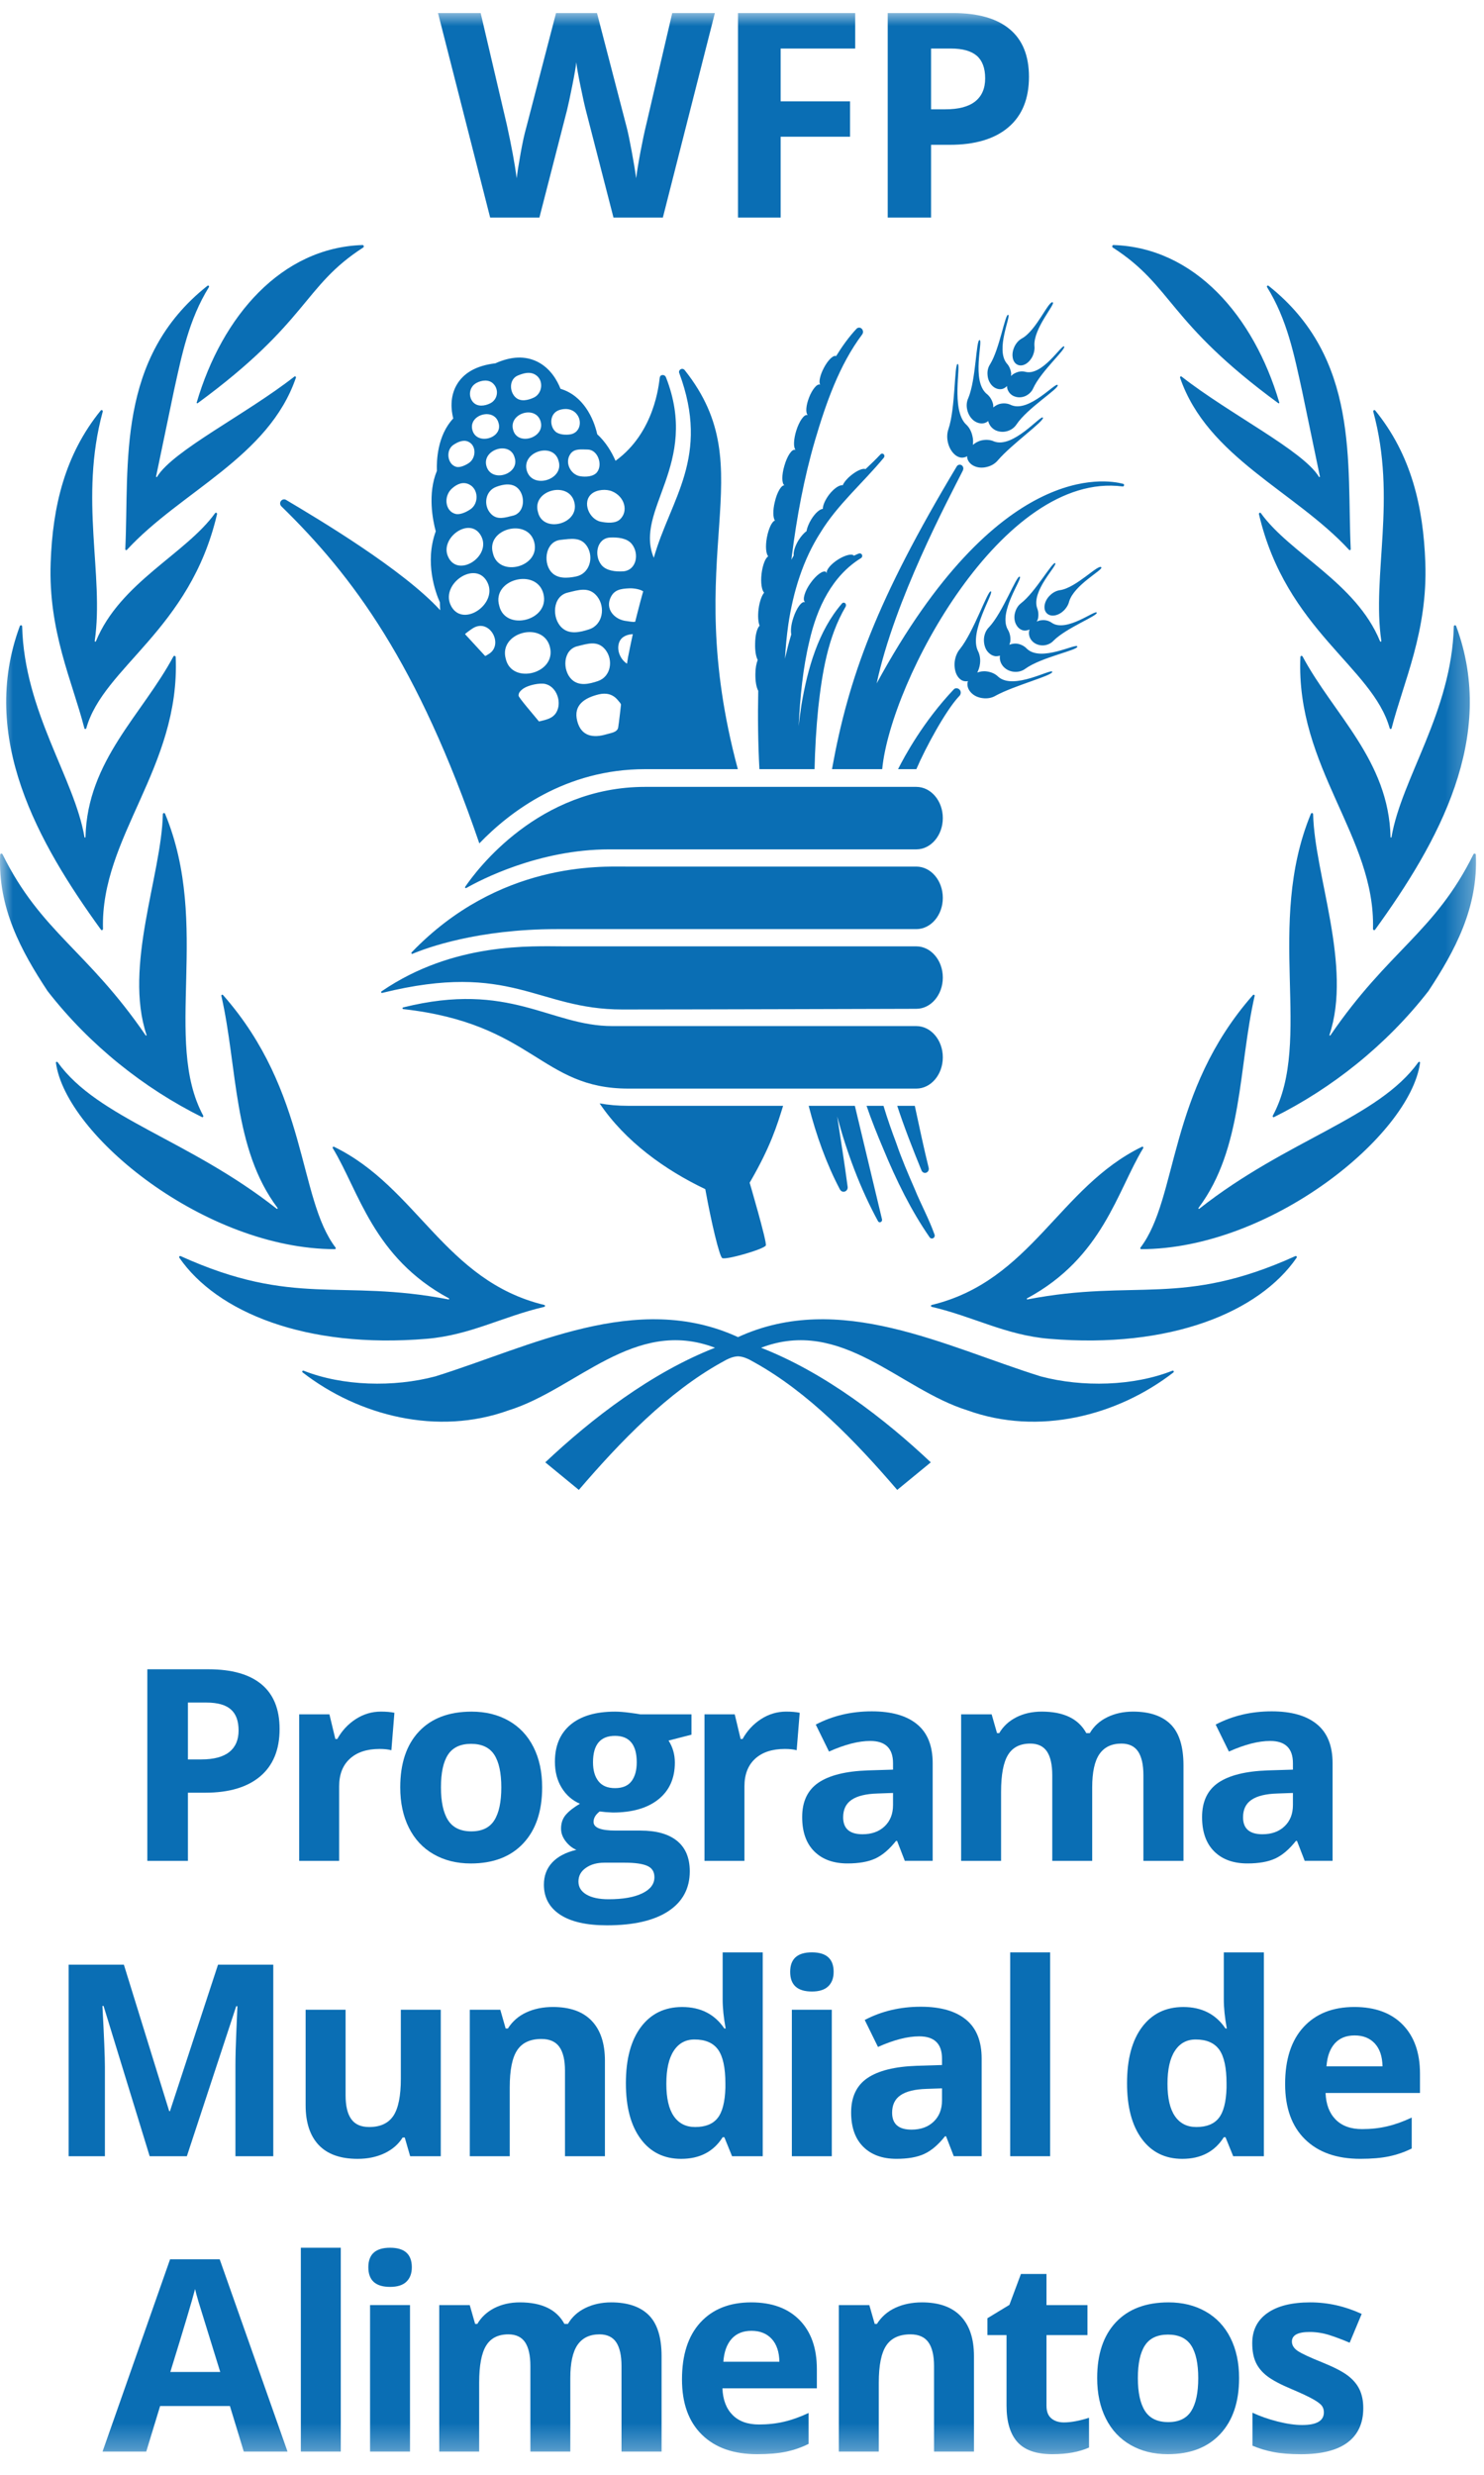 <?xml version="1.0" encoding="UTF-8"?>
<svg width="57px" height="95px" viewBox="0 0 57 95" version="1.1" xmlns="http://www.w3.org/2000/svg" xmlns:xlink="http://www.w3.org/1999/xlink">
    <!-- Generator: Sketch 48.2 (47327) - http://www.bohemiancoding.com/sketch -->
    <title>vertical/es/wfp-logo-vertical-blue-es</title>
    <desc>Created with Sketch.</desc>
    <defs>
        <polygon id="path-1" points="0 93.71 56.693 93.71 56.693 0 0 0"></polygon>
    </defs>
    <g id="Blue" stroke="none" stroke-width="1" fill="none" fill-rule="evenodd" transform="translate(-348, -218)">
        <g id="vertical/es/wfp-logo-vertical-blue-es" transform="translate(348, 218.5)">
            <path d="M7.218,67.039 L7.731,67.039 C8.211,67.039 8.569,66.944 8.807,66.755 C9.045,66.565 9.164,66.29 9.164,65.928 C9.164,65.562 9.065,65.292 8.865,65.118 C8.666,64.943 8.353,64.856 7.927,64.856 L7.218,64.856 L7.218,67.039 Z M10.739,65.872 C10.739,66.663 10.491,67.268 9.997,67.687 C9.502,68.106 8.799,68.316 7.887,68.316 L7.218,68.316 L7.218,70.932 L5.659,70.932 L5.659,63.579 L8.008,63.579 C8.9,63.579 9.578,63.77 10.042,64.154 C10.507,64.539 10.739,65.111 10.739,65.872 Z" id="Fill-1" fill="#0A6EB4"></path>
            <path d="M14.63,65.203 C14.838,65.203 15.011,65.219 15.149,65.248 L15.033,66.686 C14.909,66.653 14.758,66.637 14.581,66.637 C14.091,66.637 13.71,66.763 13.437,67.014 C13.162,67.266 13.027,67.617 13.027,68.07 L13.027,70.932 L11.492,70.932 L11.492,65.308 L12.653,65.308 L12.88,66.254 L12.956,66.254 C13.13,65.939 13.366,65.685 13.662,65.492 C13.96,65.3 14.281,65.203 14.63,65.203" id="Fill-3" fill="#0A6EB4"></path>
            <path d="M16.937,68.111 C16.937,68.668 17.028,69.089 17.211,69.374 C17.394,69.658 17.691,69.8 18.104,69.8 C18.513,69.8 18.807,69.659 18.986,69.376 C19.166,69.092 19.255,68.671 19.255,68.111 C19.255,67.554 19.165,67.137 18.984,66.858 C18.803,66.581 18.506,66.441 18.094,66.441 C17.685,66.441 17.39,66.58 17.208,66.856 C17.027,67.132 16.937,67.551 16.937,68.111 M20.824,68.111 C20.824,69.026 20.583,69.742 20.101,70.258 C19.618,70.775 18.945,71.033 18.083,71.033 C17.544,71.033 17.068,70.915 16.655,70.678 C16.243,70.442 15.926,70.102 15.705,69.66 C15.483,69.217 15.373,68.701 15.373,68.111 C15.373,67.192 15.612,66.478 16.092,65.968 C16.571,65.459 17.246,65.204 18.114,65.204 C18.654,65.204 19.13,65.321 19.542,65.556 C19.955,65.791 20.271,66.128 20.492,66.567 C20.714,67.007 20.824,67.521 20.824,68.111" id="Fill-5" fill="#0A6EB4"></path>
            <path d="M22.777,67.15 C22.777,67.456 22.846,67.697 22.986,67.875 C23.125,68.052 23.337,68.141 23.622,68.141 C23.911,68.141 24.122,68.052 24.256,67.875 C24.39,67.697 24.457,67.456 24.457,67.15 C24.457,66.473 24.178,66.134 23.622,66.134 C23.059,66.134 22.777,66.473 22.777,67.15 Z M22.218,71.727 C22.218,71.938 22.32,72.104 22.523,72.225 C22.726,72.345 23.01,72.406 23.376,72.406 C23.925,72.406 24.356,72.331 24.669,72.179 C24.98,72.029 25.136,71.823 25.136,71.561 C25.136,71.349 25.044,71.204 24.859,71.124 C24.674,71.043 24.39,71.003 24.005,71.003 L23.21,71.003 C22.928,71.003 22.692,71.069 22.503,71.202 C22.313,71.334 22.218,71.508 22.218,71.727 Z M26.559,65.309 L26.559,66.089 L25.679,66.315 C25.84,66.567 25.921,66.848 25.921,67.161 C25.921,67.764 25.71,68.234 25.29,68.571 C24.869,68.908 24.284,69.077 23.537,69.077 L23.26,69.061 L23.034,69.036 C22.876,69.157 22.798,69.291 22.798,69.438 C22.798,69.66 23.079,69.77 23.642,69.77 L24.597,69.77 C25.215,69.77 25.685,69.903 26.008,70.168 C26.332,70.432 26.494,70.822 26.494,71.335 C26.494,71.992 26.219,72.502 25.672,72.864 C25.124,73.225 24.337,73.407 23.31,73.407 C22.526,73.407 21.926,73.27 21.512,72.997 C21.098,72.723 20.891,72.34 20.891,71.847 C20.891,71.508 20.997,71.225 21.208,70.998 C21.42,70.77 21.729,70.607 22.138,70.509 C21.981,70.443 21.843,70.333 21.726,70.18 C21.609,70.028 21.55,69.866 21.55,69.695 C21.55,69.48 21.612,69.302 21.736,69.16 C21.86,69.017 22.04,68.877 22.274,68.74 C21.979,68.612 21.746,68.408 21.573,68.126 C21.4,67.844 21.314,67.512 21.314,67.13 C21.314,66.516 21.513,66.043 21.912,65.707 C22.311,65.372 22.881,65.204 23.622,65.204 C23.78,65.204 23.966,65.218 24.183,65.247 C24.399,65.275 24.538,65.296 24.597,65.309 L26.559,65.309 Z" id="Fill-7" fill="#0A6EB4"></path>
            <path d="M30.198,65.203 C30.405,65.203 30.578,65.219 30.716,65.248 L30.6,66.686 C30.476,66.653 30.325,66.637 30.147,66.637 C29.658,66.637 29.276,66.763 29.003,67.014 C28.73,67.266 28.594,67.617 28.594,68.07 L28.594,70.932 L27.059,70.932 L27.059,65.308 L28.221,65.308 L28.447,66.254 L28.523,66.254 C28.697,65.939 28.932,65.685 29.229,65.492 C29.526,65.3 29.848,65.203 30.198,65.203" id="Fill-9" fill="#0A6EB4"></path>
            <path d="M34.301,68.326 L33.707,68.347 C33.262,68.36 32.93,68.44 32.712,68.588 C32.493,68.735 32.385,68.96 32.385,69.262 C32.385,69.694 32.633,69.911 33.129,69.911 C33.485,69.911 33.769,69.808 33.982,69.603 C34.195,69.399 34.301,69.128 34.301,68.789 L34.301,68.326 Z M34.753,70.931 L34.457,70.167 L34.416,70.167 C34.158,70.492 33.893,70.718 33.619,70.844 C33.346,70.97 32.99,71.032 32.551,71.032 C32.011,71.032 31.586,70.878 31.276,70.569 C30.966,70.261 30.811,69.822 30.811,69.252 C30.811,68.655 31.02,68.215 31.437,67.931 C31.855,67.648 32.484,67.491 33.325,67.461 L34.301,67.431 L34.301,67.184 C34.301,66.615 34.009,66.33 33.426,66.33 C32.977,66.33 32.448,66.466 31.842,66.737 L31.333,65.701 C31.981,65.362 32.698,65.193 33.487,65.193 C34.24,65.193 34.819,65.357 35.221,65.686 C35.623,66.014 35.824,66.514 35.824,67.184 L35.824,70.931 L34.753,70.931 Z" id="Fill-11" fill="#0A6EB4"></path>
            <path d="M41.951,70.932 L40.417,70.932 L40.417,67.648 C40.417,67.243 40.349,66.938 40.214,66.735 C40.078,66.533 39.864,66.431 39.572,66.431 C39.18,66.431 38.895,66.575 38.718,66.864 C38.54,67.152 38.451,67.626 38.451,68.286 L38.451,70.932 L36.917,70.932 L36.917,65.309 L38.089,65.309 L38.295,66.029 L38.381,66.029 C38.531,65.77 38.749,65.569 39.034,65.422 C39.319,65.277 39.646,65.203 40.014,65.203 C40.856,65.203 41.427,65.479 41.724,66.029 L41.86,66.029 C42.012,65.767 42.233,65.564 42.527,65.42 C42.82,65.276 43.151,65.203 43.52,65.203 C44.157,65.203 44.639,65.368 44.967,65.694 C45.293,66.021 45.457,66.545 45.457,67.266 L45.457,70.932 L43.918,70.932 L43.918,67.648 C43.918,67.243 43.849,66.938 43.714,66.735 C43.578,66.533 43.364,66.431 43.073,66.431 C42.697,66.431 42.417,66.565 42.23,66.833 C42.044,67.101 41.951,67.527 41.951,68.111 L41.951,70.932 Z" id="Fill-13" fill="#0A6EB4"></path>
            <path d="M49.661,68.326 L49.067,68.347 C48.622,68.36 48.29,68.44 48.072,68.588 C47.853,68.735 47.745,68.96 47.745,69.262 C47.745,69.694 47.993,69.911 48.489,69.911 C48.845,69.911 49.129,69.808 49.342,69.603 C49.555,69.399 49.661,69.128 49.661,68.789 L49.661,68.326 Z M50.113,70.931 L49.817,70.167 L49.776,70.167 C49.518,70.492 49.253,70.718 48.979,70.844 C48.706,70.97 48.35,71.032 47.911,71.032 C47.371,71.032 46.946,70.878 46.636,70.569 C46.326,70.261 46.171,69.822 46.171,69.252 C46.171,68.655 46.38,68.215 46.797,67.931 C47.215,67.648 47.844,67.491 48.685,67.461 L49.661,67.431 L49.661,67.184 C49.661,66.615 49.369,66.33 48.786,66.33 C48.337,66.33 47.808,66.466 47.202,66.737 L46.693,65.701 C47.341,65.362 48.058,65.193 48.847,65.193 C49.6,65.193 50.179,65.357 50.581,65.686 C50.983,66.014 51.184,66.514 51.184,67.184 L51.184,70.931 L50.113,70.931 Z" id="Fill-15" fill="#0A6EB4"></path>
            <path d="M5.749,82.271 L3.978,76.502 L3.934,76.502 C3.997,77.676 4.029,78.458 4.029,78.851 L4.029,82.271 L2.636,82.271 L2.636,74.918 L4.758,74.918 L6.499,80.541 L6.528,80.541 L8.374,74.918 L10.497,74.918 L10.497,82.271 L9.043,82.271 L9.043,78.791 C9.043,78.626 9.046,78.437 9.051,78.222 C9.056,78.008 9.079,77.438 9.119,76.512 L9.073,76.512 L7.177,82.271 L5.749,82.271 Z" id="Fill-17" fill="#0A6EB4"></path>
            <path d="M15.754,82.271 L15.546,81.552 L15.466,81.552 C15.303,81.813 15.069,82.015 14.768,82.158 C14.466,82.3 14.123,82.372 13.736,82.372 C13.075,82.372 12.579,82.195 12.242,81.841 C11.908,81.487 11.739,80.978 11.739,80.315 L11.739,76.648 L13.274,76.648 L13.274,79.932 C13.274,80.338 13.345,80.642 13.491,80.845 C13.634,81.048 13.864,81.15 14.18,81.15 C14.608,81.15 14.918,81.006 15.11,80.719 C15.3,80.433 15.396,79.958 15.396,79.293 L15.396,76.648 L16.93,76.648 L16.93,82.271 L15.754,82.271 Z" id="Fill-19" fill="#0A6EB4"></path>
            <path d="M23.235,82.271 L21.701,82.271 L21.701,78.987 C21.701,78.582 21.629,78.277 21.485,78.074 C21.34,77.872 21.111,77.77 20.796,77.77 C20.367,77.77 20.056,77.914 19.866,78.2 C19.674,78.487 19.579,78.961 19.579,79.625 L19.579,82.271 L18.045,82.271 L18.045,76.648 L19.216,76.648 L19.422,77.368 L19.508,77.368 C19.679,77.096 19.915,76.89 20.214,76.751 C20.514,76.612 20.856,76.542 21.238,76.542 C21.892,76.542 22.388,76.719 22.727,77.073 C23.065,77.427 23.235,77.937 23.235,78.605 L23.235,82.271 Z" id="Fill-21" fill="#0A6EB4"></path>
            <path d="M26.7,81.15 C27.093,81.15 27.38,81.036 27.562,80.807 C27.745,80.58 27.846,80.192 27.862,79.646 L27.862,79.48 C27.862,78.877 27.769,78.444 27.583,78.182 C27.396,77.921 27.095,77.79 26.675,77.79 C26.333,77.79 26.067,77.935 25.878,78.225 C25.688,78.515 25.594,78.937 25.594,79.49 C25.594,80.044 25.689,80.458 25.881,80.735 C26.071,81.011 26.345,81.15 26.7,81.15 M26.162,82.372 C25.502,82.372 24.982,82.115 24.605,81.602 C24.228,81.089 24.04,80.379 24.04,79.469 C24.04,78.547 24.231,77.83 24.615,77.315 C25,76.8 25.528,76.543 26.202,76.543 C26.91,76.543 27.45,76.818 27.822,77.368 L27.872,77.368 C27.795,76.949 27.757,76.575 27.757,76.246 L27.757,74.446 L29.296,74.446 L29.296,82.271 L28.118,82.271 L27.822,81.542 L27.757,81.542 C27.408,82.095 26.876,82.372 26.162,82.372" id="Fill-23" fill="#0A6EB4"></path>
            <mask id="mask-2" fill="white">
                <use xlink:href="#path-1"></use>
            </mask>
            <g id="Clip-26"></g>
            <path d="M30.415,82.271 L31.949,82.271 L31.949,76.648 L30.415,76.648 L30.415,82.271 Z M30.35,75.194 C30.35,74.694 30.628,74.445 31.185,74.445 C31.741,74.445 32.02,74.694 32.02,75.194 C32.02,75.433 31.95,75.617 31.811,75.75 C31.672,75.883 31.463,75.948 31.185,75.948 C30.628,75.948 30.35,75.697 30.35,75.194 Z" id="Fill-25" fill="#0A6EB4" mask="url(#mask-2)"></path>
            <path d="M36.182,79.665 L35.588,79.686 C35.143,79.699 34.811,79.779 34.593,79.927 C34.374,80.074 34.266,80.299 34.266,80.601 C34.266,81.033 34.514,81.25 35.01,81.25 C35.366,81.25 35.65,81.147 35.863,80.942 C36.076,80.738 36.182,80.467 36.182,80.128 L36.182,79.665 Z M36.634,82.27 L36.338,81.506 L36.297,81.506 C36.039,81.831 35.774,82.057 35.5,82.183 C35.227,82.309 34.871,82.371 34.432,82.371 C33.892,82.371 33.467,82.217 33.157,81.908 C32.847,81.6 32.692,81.161 32.692,80.591 C32.692,79.994 32.901,79.554 33.318,79.27 C33.736,78.987 34.365,78.83 35.206,78.8 L36.182,78.77 L36.182,78.523 C36.182,77.954 35.89,77.669 35.307,77.669 C34.858,77.669 34.329,77.805 33.723,78.076 L33.214,77.04 C33.862,76.701 34.579,76.532 35.368,76.532 C36.121,76.532 36.7,76.696 37.102,77.025 C37.504,77.353 37.705,77.853 37.705,78.523 L37.705,82.27 L36.634,82.27 Z" id="Fill-27" fill="#0A6EB4" mask="url(#mask-2)"></path>
            <polygon id="Fill-28" fill="#0A6EB4" mask="url(#mask-2)" points="38.801 82.271 40.335 82.271 40.335 74.446 38.801 74.446"></polygon>
            <path d="M45.949,81.15 C46.342,81.15 46.629,81.036 46.811,80.807 C46.994,80.58 47.095,80.192 47.111,79.646 L47.111,79.48 C47.111,78.877 47.018,78.444 46.832,78.182 C46.645,77.921 46.344,77.79 45.924,77.79 C45.582,77.79 45.316,77.935 45.127,78.225 C44.937,78.515 44.843,78.937 44.843,79.49 C44.843,80.044 44.938,80.458 45.13,80.735 C45.32,81.011 45.594,81.15 45.949,81.15 M45.411,82.372 C44.751,82.372 44.231,82.115 43.854,81.602 C43.477,81.089 43.289,80.379 43.289,79.469 C43.289,78.547 43.48,77.83 43.864,77.315 C44.249,76.8 44.777,76.543 45.451,76.543 C46.159,76.543 46.699,76.818 47.071,77.368 L47.121,77.368 C47.044,76.949 47.006,76.575 47.006,76.246 L47.006,74.446 L48.545,74.446 L48.545,82.271 L47.367,82.271 L47.071,81.542 L47.006,81.542 C46.657,82.095 46.125,82.372 45.411,82.372" id="Fill-29" fill="#0A6EB4" mask="url(#mask-2)"></path>
            <path d="M52.031,77.634 C51.706,77.634 51.451,77.737 51.267,77.943 C51.083,78.15 50.977,78.442 50.95,78.821 L53.102,78.821 C53.095,78.442 52.997,78.15 52.806,77.943 C52.615,77.737 52.356,77.634 52.031,77.634 M52.248,82.371 C51.343,82.371 50.635,82.121 50.126,81.622 C49.616,81.122 49.361,80.415 49.361,79.499 C49.361,78.558 49.596,77.829 50.067,77.315 C50.539,76.8 51.19,76.542 52.021,76.542 C52.816,76.542 53.434,76.769 53.877,77.221 C54.32,77.674 54.541,78.299 54.541,79.097 L54.541,79.842 L50.915,79.842 C50.931,80.278 51.06,80.617 51.302,80.863 C51.544,81.108 51.883,81.23 52.318,81.23 C52.657,81.23 52.977,81.195 53.279,81.124 C53.581,81.054 53.895,80.942 54.224,80.787 L54.224,81.974 C53.956,82.109 53.67,82.208 53.364,82.274 C53.059,82.339 52.687,82.371 52.248,82.371" id="Fill-30" fill="#0A6EB4" mask="url(#mask-2)"></path>
            <path d="M8.459,90.552 C7.966,88.966 7.688,88.069 7.626,87.862 C7.564,87.654 7.52,87.489 7.493,87.368 C7.383,87.797 7.066,88.859 6.542,90.552 L8.459,90.552 Z M9.364,93.61 L8.831,91.86 L6.15,91.86 L5.617,93.61 L3.938,93.61 L6.533,86.227 L8.438,86.227 L11.044,93.61 L9.364,93.61 Z" id="Fill-31" fill="#0A6EB4" mask="url(#mask-2)"></path>
            <polygon id="Fill-32" fill="#0A6EB4" mask="url(#mask-2)" points="11.555 93.609 13.089 93.609 13.089 85.784 11.555 85.784"></polygon>
            <path d="M14.214,93.609 L15.748,93.609 L15.748,87.986 L14.214,87.986 L14.214,93.609 Z M14.148,86.533 C14.148,86.033 14.426,85.784 14.983,85.784 C15.54,85.784 15.818,86.033 15.818,86.533 C15.818,86.771 15.748,86.956 15.609,87.089 C15.47,87.222 15.261,87.287 14.983,87.287 C14.426,87.287 14.148,87.036 14.148,86.533 Z" id="Fill-33" fill="#0A6EB4" mask="url(#mask-2)"></path>
            <path d="M21.905,93.61 L20.372,93.61 L20.372,90.326 C20.372,89.921 20.303,89.616 20.169,89.413 C20.032,89.211 19.819,89.109 19.526,89.109 C19.134,89.109 18.849,89.253 18.672,89.542 C18.494,89.83 18.405,90.304 18.405,90.964 L18.405,93.61 L16.871,93.61 L16.871,87.987 L18.043,87.987 L18.249,88.707 L18.335,88.707 C18.486,88.448 18.704,88.247 18.988,88.1 C19.274,87.955 19.6,87.881 19.969,87.881 C20.811,87.881 21.382,88.157 21.678,88.707 L21.815,88.707 C21.966,88.445 22.188,88.242 22.481,88.098 C22.774,87.954 23.106,87.881 23.475,87.881 C24.112,87.881 24.594,88.046 24.921,88.372 C25.247,88.699 25.411,89.223 25.411,89.944 L25.411,93.61 L23.872,93.61 L23.872,90.326 C23.872,89.921 23.803,89.616 23.669,89.413 C23.532,89.211 23.319,89.109 23.028,89.109 C22.651,89.109 22.372,89.243 22.184,89.511 C21.999,89.779 21.905,90.205 21.905,90.789 L21.905,93.61 Z" id="Fill-34" fill="#0A6EB4" mask="url(#mask-2)"></path>
            <path d="M28.865,88.973 C28.54,88.973 28.285,89.076 28.101,89.282 C27.917,89.489 27.811,89.781 27.784,90.16 L29.936,90.16 C29.929,89.781 29.831,89.489 29.64,89.282 C29.449,89.076 29.19,88.973 28.865,88.973 M29.082,93.71 C28.177,93.71 27.469,93.46 26.96,92.961 C26.45,92.461 26.195,91.754 26.195,90.838 C26.195,89.897 26.43,89.168 26.901,88.654 C27.373,88.139 28.024,87.881 28.855,87.881 C29.65,87.881 30.268,88.108 30.711,88.56 C31.154,89.013 31.375,89.638 31.375,90.436 L31.375,91.181 L27.749,91.181 C27.765,91.617 27.894,91.956 28.136,92.202 C28.378,92.447 28.717,92.569 29.152,92.569 C29.491,92.569 29.811,92.534 30.113,92.463 C30.415,92.393 30.729,92.281 31.058,92.126 L31.058,93.313 C30.79,93.448 30.504,93.547 30.198,93.613 C29.893,93.678 29.521,93.71 29.082,93.71" id="Fill-35" fill="#0A6EB4" mask="url(#mask-2)"></path>
            <path d="M37.41,93.61 L35.876,93.61 L35.876,90.326 C35.876,89.921 35.804,89.616 35.66,89.413 C35.515,89.211 35.286,89.109 34.971,89.109 C34.542,89.109 34.231,89.253 34.04,89.539 C33.849,89.826 33.754,90.3 33.754,90.964 L33.754,93.61 L32.22,93.61 L32.22,87.987 L33.391,87.987 L33.597,88.707 L33.683,88.707 C33.854,88.435 34.09,88.229 34.389,88.09 C34.689,87.951 35.031,87.881 35.413,87.881 C36.067,87.881 36.563,88.058 36.902,88.412 C37.24,88.766 37.41,89.276 37.41,89.944 L37.41,93.61 Z" id="Fill-36" fill="#0A6EB4" mask="url(#mask-2)"></path>
            <path d="M40.864,92.489 C41.132,92.489 41.454,92.43 41.829,92.311 L41.829,93.454 C41.447,93.624 40.977,93.71 40.421,93.71 C39.807,93.71 39.361,93.555 39.081,93.246 C38.801,92.934 38.661,92.469 38.661,91.85 L38.661,89.138 L37.926,89.138 L37.926,88.49 L38.771,87.977 L39.214,86.79 L40.195,86.79 L40.195,87.987 L41.769,87.987 L41.769,89.138 L40.195,89.138 L40.195,91.85 C40.195,92.067 40.256,92.228 40.379,92.332 C40.501,92.436 40.663,92.489 40.864,92.489" id="Fill-37" fill="#0A6EB4" mask="url(#mask-2)"></path>
            <path d="M43.705,90.788 C43.705,91.345 43.797,91.766 43.979,92.051 C44.162,92.335 44.46,92.477 44.872,92.477 C45.281,92.477 45.575,92.336 45.755,92.053 C45.934,91.769 46.024,91.348 46.024,90.788 C46.024,90.231 45.934,89.814 45.753,89.535 C45.571,89.258 45.274,89.118 44.862,89.118 C44.453,89.118 44.158,89.257 43.977,89.533 C43.796,89.809 43.705,90.228 43.705,90.788 M47.593,90.788 C47.593,91.703 47.351,92.419 46.869,92.935 C46.386,93.452 45.714,93.71 44.852,93.71 C44.312,93.71 43.836,93.592 43.424,93.355 C43.012,93.119 42.694,92.779 42.474,92.337 C42.252,91.894 42.142,91.378 42.142,90.788 C42.142,89.869 42.381,89.155 42.86,88.645 C43.34,88.136 44.014,87.881 44.883,87.881 C45.422,87.881 45.898,87.998 46.31,88.233 C46.723,88.468 47.04,88.805 47.261,89.244 C47.482,89.684 47.593,90.198 47.593,90.788" id="Fill-38" fill="#0A6EB4" mask="url(#mask-2)"></path>
            <path d="M52.363,91.94 C52.363,92.517 52.163,92.956 51.762,93.258 C51.361,93.559 50.762,93.711 49.964,93.711 C49.555,93.711 49.206,93.683 48.918,93.627 C48.63,93.572 48.36,93.491 48.108,93.383 L48.108,92.116 C48.393,92.251 48.715,92.363 49.071,92.454 C49.428,92.544 49.743,92.589 50.014,92.589 C50.571,92.589 50.849,92.428 50.849,92.106 C50.849,91.986 50.812,91.887 50.739,91.812 C50.665,91.737 50.538,91.651 50.356,91.555 C50.175,91.46 49.934,91.348 49.633,91.221 C49.2,91.04 48.882,90.873 48.679,90.718 C48.476,90.564 48.329,90.387 48.236,90.187 C48.144,89.988 48.098,89.743 48.098,89.451 C48.098,88.951 48.292,88.565 48.679,88.292 C49.066,88.018 49.615,87.881 50.326,87.881 C51.004,87.881 51.662,88.029 52.302,88.324 L51.84,89.43 C51.558,89.31 51.295,89.211 51.051,89.133 C50.805,89.057 50.555,89.018 50.301,89.018 C49.848,89.018 49.622,89.14 49.622,89.385 C49.622,89.523 49.695,89.642 49.841,89.743 C49.987,89.843 50.306,89.992 50.799,90.19 C51.238,90.368 51.56,90.534 51.764,90.688 C51.969,90.842 52.12,91.02 52.217,91.221 C52.314,91.422 52.363,91.662 52.363,91.94" id="Fill-39" fill="#0A6EB4" mask="url(#mask-2)"></path>
            <path d="M35.762,3.696 L36.31,3.696 C36.822,3.696 37.204,3.595 37.459,3.392 C37.713,3.189 37.84,2.894 37.84,2.509 C37.84,2.119 37.734,1.831 37.521,1.643 C37.307,1.458 36.974,1.363 36.519,1.363 L35.762,1.363 L35.762,3.696 Z M39.522,2.45 C39.522,3.295 39.257,3.941 38.729,4.388 C38.201,4.837 37.45,5.059 36.476,5.059 L35.762,5.059 L35.762,7.853 L34.097,7.853 L34.097,0.001 L36.605,0.001 C37.557,0.001 38.282,0.204 38.777,0.616 C39.274,1.026 39.522,1.637 39.522,2.45 Z M29.985,7.853 L28.347,7.853 L28.347,0.001 L32.848,0.001 L32.848,1.363 L29.985,1.363 L29.985,3.389 L32.649,3.389 L32.649,4.748 L29.985,4.748 L29.985,7.853 Z M25.46,7.853 L23.564,7.853 L22.501,3.728 C22.461,3.58 22.394,3.277 22.299,2.817 C22.204,2.357 22.15,2.049 22.136,1.891 C22.114,2.084 22.06,2.396 21.974,2.822 C21.888,3.251 21.822,3.557 21.776,3.739 L20.718,7.853 L18.827,7.853 L16.824,0.001 L18.462,0.001 L19.466,4.285 C19.641,5.077 19.768,5.763 19.847,6.343 C19.869,6.139 19.918,5.824 19.995,5.396 C20.072,4.966 20.144,4.635 20.213,4.399 L21.357,0.001 L22.93,0.001 L24.074,4.399 C24.125,4.596 24.187,4.897 24.262,5.301 C24.338,5.707 24.395,6.053 24.434,6.343 C24.47,6.064 24.527,5.715 24.606,5.298 C24.685,4.883 24.757,4.545 24.821,4.285 L25.82,0.001 L27.458,0.001 L25.46,7.853 Z M21.387,35.166 C18.337,35.166 16.378,35.889 15.844,36.114 C15.812,36.129 15.786,36.084 15.81,36.059 C19.163,32.574 23.089,32.766 24.033,32.766 L35.195,32.766 C35.757,32.766 36.213,33.303 36.213,33.967 C36.213,34.629 35.757,35.166 35.195,35.166 L21.387,35.166 Z M23.902,38.251 C20.615,38.251 19.656,36.383 14.68,37.615 C14.646,37.624 14.623,37.578 14.652,37.557 C17.426,35.654 20.443,35.828 21.663,35.828 L35.195,35.828 C35.757,35.828 36.213,36.364 36.213,37.026 C36.213,37.688 35.757,38.225 35.195,38.225 C35.195,38.225 26.505,38.251 23.902,38.251 Z M24.135,41.288 C20.761,41.288 20.491,38.797 15.489,38.236 C15.454,38.233 15.45,38.181 15.484,38.172 C19.593,37.145 21.122,38.888 23.521,38.888 L35.195,38.888 C35.757,38.888 36.213,39.425 36.213,40.087 C36.213,40.751 35.757,41.288 35.195,41.288 L24.135,41.288 Z M23.403,32.105 C20.686,32.105 18.435,33.289 17.908,33.589 C17.879,33.605 17.849,33.569 17.868,33.542 C18.308,32.894 20.688,29.706 24.778,29.706 L35.195,29.706 C35.757,29.706 36.213,30.242 36.213,30.905 C36.213,31.567 35.757,32.105 35.195,32.105 L23.403,32.105 Z M38.344,25.48 C38.239,25.373 38.081,25.297 37.9,25.274 C37.766,25.256 37.646,25.277 37.538,25.317 C37.585,25.218 37.625,25.113 37.64,24.988 C37.667,24.794 37.63,24.613 37.556,24.476 C37.22,23.738 38.181,22.267 38.06,22.201 C37.945,22.137 37.399,23.761 36.869,24.416 C36.766,24.537 36.693,24.709 36.669,24.905 C36.651,25.099 36.682,25.282 36.756,25.419 C36.829,25.55 36.942,25.645 37.074,25.652 C37.11,25.657 37.147,25.654 37.181,25.646 C37.173,25.666 37.165,25.686 37.163,25.706 C37.142,25.849 37.197,25.985 37.304,26.093 C37.409,26.204 37.564,26.279 37.745,26.3 C37.932,26.325 38.105,26.288 38.239,26.207 C38.958,25.814 40.449,25.427 40.417,25.288 C40.388,25.151 38.934,26.003 38.344,25.48 Z M39.444,24.405 C39.344,24.297 39.202,24.223 39.037,24.206 C38.942,24.201 38.856,24.218 38.769,24.25 C38.782,24.203 38.801,24.165 38.806,24.119 C38.824,23.944 38.782,23.782 38.703,23.657 C38.339,22.98 39.291,21.701 39.168,21.637 C39.045,21.573 38.522,23.006 37.992,23.572 C37.887,23.672 37.814,23.822 37.795,23.997 C37.78,24.172 37.819,24.337 37.895,24.462 C37.979,24.584 38.095,24.672 38.234,24.691 C38.294,24.695 38.357,24.684 38.412,24.669 C38.409,24.677 38.402,24.688 38.404,24.695 C38.391,24.845 38.446,24.988 38.543,25.093 C38.643,25.201 38.787,25.274 38.948,25.288 C39.113,25.303 39.265,25.259 39.381,25.172 C40,24.724 41.417,24.459 41.38,24.316 C41.346,24.177 39.99,24.927 39.444,24.405 Z M40.407,23.413 C40.304,23.335 40.165,23.293 40.018,23.308 C39.948,23.311 39.882,23.332 39.822,23.36 C39.832,23.329 39.85,23.305 39.861,23.276 C39.9,23.125 39.887,22.971 39.837,22.846 C39.606,22.181 40.63,21.198 40.53,21.119 C40.43,21.044 39.766,22.235 39.22,22.654 C39.116,22.733 39.032,22.855 38.99,23.009 C38.945,23.157 38.958,23.314 39.011,23.436 C39.066,23.561 39.155,23.654 39.276,23.692 C39.367,23.721 39.459,23.701 39.546,23.665 C39.528,23.715 39.517,23.773 39.522,23.834 C39.535,23.971 39.601,24.084 39.708,24.165 C39.811,24.244 39.95,24.284 40.095,24.273 C40.244,24.258 40.372,24.194 40.462,24.098 C40.952,23.601 42.176,23.136 42.126,23.017 C42.073,22.896 40.973,23.782 40.407,23.413 Z M42.302,21.279 C42.199,21.128 41.344,22.066 40.711,22.155 C40.593,22.172 40.462,22.23 40.351,22.334 C40.233,22.439 40.158,22.57 40.131,22.695 C40.102,22.817 40.12,22.936 40.186,23.018 C40.257,23.105 40.365,23.142 40.485,23.128 C40.606,23.114 40.732,23.056 40.85,22.947 C40.96,22.843 41.036,22.713 41.065,22.591 C41.257,21.948 42.378,21.377 42.302,21.279 Z M24.608,22.549 C24.581,22.642 24.398,23.364 24.398,23.364 C24.345,23.393 24.125,23.346 24.067,23.34 C23.644,23.3 23.267,22.933 23.429,22.495 C23.562,22.137 23.833,22.099 24.178,22.084 C24.32,22.078 24.577,22.111 24.706,22.201 C24.706,22.201 24.655,22.366 24.608,22.549 Z M24.122,24.73 C24.109,24.812 24.096,24.895 24.083,24.977 C23.821,24.812 23.665,24.436 23.791,24.137 C23.888,23.912 24.129,23.852 24.306,23.843 C24.243,24.137 24.18,24.433 24.122,24.73 Z M23.744,27.427 C23.711,27.613 23.461,27.637 23.29,27.688 C22.794,27.837 22.324,27.773 22.172,27.18 C22.007,26.546 22.487,26.279 23.002,26.154 C23.283,26.088 23.542,26.143 23.734,26.381 C23.782,26.439 23.839,26.492 23.852,26.549 C23.852,26.549 23.775,27.253 23.744,27.427 Z M22.183,24.305 C22.566,24.212 22.962,24.069 23.256,24.445 C23.566,24.841 23.464,25.477 22.965,25.645 C22.637,25.756 22.241,25.852 21.96,25.584 C21.592,25.233 21.618,24.436 22.183,24.305 Z M21.807,22.248 C22.212,22.151 22.629,22.002 22.939,22.398 C23.262,22.811 23.154,23.482 22.632,23.657 C22.285,23.77 21.868,23.872 21.574,23.59 C21.188,23.224 21.217,22.387 21.807,22.248 Z M21.432,26.694 C21.327,27.064 21.023,27.119 20.702,27.195 C20.492,26.939 19.929,26.287 19.919,26.209 C19.916,26.184 19.919,26.154 19.931,26.119 C19.957,26.043 20.047,25.968 20.112,25.925 C20.304,25.8 20.713,25.709 20.933,25.753 C21.33,25.838 21.537,26.322 21.432,26.694 Z M19.427,24.794 C19.138,23.77 20.855,23.325 21.12,24.328 C21.393,25.36 19.661,25.799 19.427,24.794 Z M19.175,22.75 C18.881,21.733 20.605,21.287 20.87,22.285 C21.143,23.32 19.408,23.758 19.175,22.75 Z M18.934,20.741 C18.653,19.794 20.272,19.373 20.519,20.308 C20.773,21.27 19.154,21.686 18.934,20.741 Z M18.768,24.608 C18.688,24.655 18.659,24.68 18.632,24.68 L17.862,23.843 C17.871,23.82 18.11,23.646 18.188,23.601 C18.829,23.244 19.356,24.262 18.768,24.608 Z M17.306,22.721 C16.926,21.881 18.312,20.971 18.732,21.877 C19.117,22.71 17.732,23.637 17.306,22.721 Z M18.472,20.061 C18.91,20.84 17.59,21.709 17.212,20.872 C16.876,20.149 18.049,19.306 18.472,20.061 Z M17.365,18.247 C17.559,18.075 17.784,17.982 18.015,18.093 C18.385,18.27 18.396,18.826 18.073,19.047 C17.926,19.148 17.677,19.273 17.495,19.227 C17.099,19.127 17.023,18.549 17.365,18.247 Z M17.414,16.578 C17.575,16.47 17.787,16.372 17.97,16.448 C18.305,16.584 18.293,17.07 18.023,17.264 C17.9,17.352 17.677,17.46 17.527,17.421 C17.188,17.335 17.105,16.787 17.414,16.578 Z M18.301,14.2 C18.5,14.092 18.787,14.049 18.965,14.248 C19.175,14.482 19.107,14.841 18.831,14.982 C18.619,15.088 18.333,15.127 18.165,14.931 C17.981,14.717 18.018,14.352 18.301,14.2 Z M18.144,16.006 C17.984,15.412 18.986,15.13 19.149,15.736 C19.33,16.323 18.304,16.616 18.144,16.006 Z M19.761,17.046 C19.994,17.689 18.905,18.052 18.692,17.418 C18.474,16.774 19.569,16.407 19.761,17.046 Z M19.897,13.912 C20.105,13.829 20.371,13.739 20.603,13.912 C20.891,14.129 20.828,14.614 20.498,14.765 C20.28,14.864 20.002,14.931 19.807,14.758 C19.561,14.537 19.548,14.053 19.897,13.912 Z M19.705,19.294 C19.411,19.363 19.104,19.48 18.86,19.227 C18.548,18.905 18.637,18.343 19.06,18.189 C19.333,18.084 19.679,18.026 19.902,18.255 C20.188,18.547 20.157,19.184 19.705,19.294 Z M19.711,16.009 C19.522,15.371 20.561,15.044 20.761,15.664 C20.965,16.299 19.889,16.637 19.711,16.009 Z M21.45,17.178 C21.695,17.907 20.464,18.294 20.238,17.578 C20.01,16.843 21.248,16.456 21.45,17.178 Z M21.516,15.229 C21.733,15.171 21.962,15.191 22.128,15.368 C22.38,15.639 22.293,16.102 21.92,16.172 C21.744,16.203 21.474,16.191 21.338,16.07 C21.091,15.852 21.103,15.339 21.516,15.229 Z M22.566,16.756 C22.962,16.756 23.161,17.338 22.931,17.628 C22.792,17.802 22.492,17.814 22.288,17.782 C21.91,17.724 21.668,17.238 21.923,16.907 C22.078,16.709 22.343,16.756 22.566,16.756 Z M20.663,19.154 C20.419,18.316 21.842,17.942 22.059,18.773 C22.28,19.617 20.849,19.989 20.663,19.154 Z M21.534,20.224 C21.923,20.183 22.327,20.093 22.566,20.5 C22.815,20.93 22.629,21.529 22.125,21.63 C21.794,21.698 21.393,21.73 21.157,21.438 C20.847,21.049 20.97,20.276 21.534,20.224 Z M23.509,18.36 C23.989,18.558 24.151,19.123 23.812,19.439 C23.632,19.605 23.301,19.573 23.078,19.527 C22.632,19.439 22.34,18.77 22.731,18.451 C22.932,18.288 23.291,18.268 23.509,18.36 Z M24.264,20.378 C24.566,20.747 24.453,21.401 23.926,21.433 C23.65,21.448 23.29,21.416 23.104,21.191 C22.805,20.829 22.918,20.152 23.445,20.134 C23.72,20.122 24.077,20.152 24.264,20.378 Z M26.303,13.713 C26.274,13.671 26.222,13.648 26.169,13.664 C26.106,13.684 26.064,13.754 26.088,13.815 C27.292,17.05 25.755,18.645 25.112,20.912 C24.34,19.07 26.896,17.338 25.579,13.982 C25.56,13.94 25.526,13.905 25.479,13.898 C25.413,13.889 25.35,13.915 25.34,14.004 C25.306,14.239 25.151,16.099 23.642,17.189 C23.487,16.834 23.259,16.462 22.939,16.169 C22.8,15.541 22.39,14.681 21.529,14.425 C21.401,14.101 21.141,13.636 20.642,13.386 C20.173,13.153 19.629,13.175 19.026,13.447 C18.296,13.533 17.795,13.818 17.53,14.293 C17.281,14.742 17.325,15.23 17.409,15.563 C16.795,16.22 16.766,17.192 16.782,17.572 C16.417,18.448 16.622,19.471 16.737,19.896 C16.302,21.087 16.726,22.242 16.897,22.625 C16.897,22.73 16.903,22.828 16.908,22.925 C15.48,21.363 12.231,19.428 10.99,18.691 C10.932,18.655 10.859,18.663 10.808,18.712 C10.745,18.77 10.743,18.866 10.801,18.93 C13.57,21.63 16.039,24.962 18.411,31.875 C19.595,30.645 21.734,29.026 24.778,29.026 L28.34,29.026 C26.077,20.599 29.371,17.582 26.303,13.713 Z M43.138,18.072 C42.488,17.901 38.331,17.166 33.672,25.735 C34.352,22.544 36.417,18.683 36.984,17.561 L36.984,17.553 C37.018,17.489 37,17.407 36.942,17.363 C36.885,17.32 36.798,17.332 36.753,17.396 C33.675,22.529 32.594,25.488 31.956,29.026 L33.885,29.026 C34.213,25.614 38.522,17.578 43.115,18.174 L43.12,18.174 C43.146,18.18 43.17,18.159 43.173,18.134 C43.183,18.105 43.165,18.076 43.138,18.072 Z M33.877,46.303 L32.835,41.949 L31.061,41.949 C31.342,43.053 31.743,44.178 32.263,45.163 C32.297,45.221 32.36,45.258 32.423,45.246 C32.507,45.236 32.573,45.148 32.557,45.056 C32.436,44.135 32.292,43.245 32.156,42.358 C32.531,43.752 33.037,45.115 33.72,46.37 C33.738,46.41 33.777,46.428 33.814,46.416 C33.864,46.404 33.89,46.352 33.877,46.303 Z M35.67,44.327 C35.489,43.599 35.3,42.706 35.137,41.949 L34.462,41.949 C34.725,42.757 35.079,43.657 35.394,44.428 C35.426,44.502 35.496,44.539 35.565,44.52 C35.646,44.496 35.691,44.41 35.67,44.327 Z M35.895,46.888 L35.89,46.877 C35.672,46.269 35.37,45.724 35.132,45.139 C34.877,44.554 34.63,43.98 34.426,43.382 C34.255,42.931 34.074,42.416 33.935,41.949 L33.284,41.949 C33.468,42.493 33.706,43.081 33.929,43.606 C34.42,44.794 34.987,45.959 35.709,46.999 C35.735,47.038 35.785,47.053 35.832,47.035 C35.89,47.013 35.916,46.947 35.895,46.888 Z M36.869,25.988 C36.819,25.913 36.699,25.896 36.64,25.957 C35.457,27.206 34.741,28.535 34.494,29.026 L35.197,29.026 C35.549,28.201 36.342,26.741 36.85,26.215 L36.856,26.21 C36.908,26.151 36.919,26.053 36.869,25.988 Z M31.515,19.942 C32.166,18.873 33.132,18.055 33.95,17.067 C33.979,17.029 33.977,16.971 33.943,16.939 C33.911,16.904 33.859,16.904 33.825,16.936 C33.638,17.136 33.444,17.322 33.244,17.509 C33.158,17.465 32.938,17.55 32.715,17.726 C32.539,17.863 32.413,18.018 32.368,18.13 C32.255,18.104 32.043,18.236 31.851,18.48 C31.694,18.686 31.602,18.901 31.604,19.034 C31.484,19.044 31.308,19.198 31.158,19.442 C31.061,19.605 30.998,19.762 30.977,19.892 C30.88,19.957 30.77,20.082 30.667,20.244 C30.533,20.468 30.466,20.695 30.487,20.823 C30.455,20.881 30.423,20.933 30.397,20.988 C30.403,20.944 30.408,20.901 30.413,20.857 C30.604,19.343 30.883,17.846 31.305,16.401 C31.73,14.96 32.24,13.507 33.114,12.341 L33.118,12.335 C33.163,12.271 33.158,12.184 33.103,12.124 C33.048,12.063 32.956,12.06 32.898,12.121 C32.596,12.444 32.342,12.803 32.114,13.171 C32.014,13.118 31.804,13.316 31.644,13.623 C31.497,13.902 31.444,14.159 31.499,14.258 C31.499,14.258 31.497,14.267 31.491,14.264 C31.387,14.219 31.192,14.453 31.074,14.765 C30.959,15.06 30.938,15.332 31.016,15.422 C31.012,15.428 31.012,15.431 31.009,15.435 C30.89,15.393 30.699,15.662 30.581,16.041 C30.484,16.363 30.473,16.642 30.544,16.753 C30.549,16.759 30.544,16.773 30.539,16.77 C30.418,16.727 30.234,17.003 30.127,17.381 C30.019,17.744 30.027,18.067 30.13,18.13 C30.012,18.116 29.846,18.392 29.76,18.767 C29.68,19.091 29.689,19.37 29.764,19.483 C29.649,19.517 29.521,19.788 29.455,20.139 C29.392,20.482 29.424,20.765 29.508,20.857 C29.4,20.912 29.29,21.191 29.25,21.537 C29.211,21.88 29.261,22.16 29.35,22.252 C29.261,22.352 29.174,22.591 29.137,22.878 C29.101,23.151 29.124,23.389 29.177,23.521 C29.08,23.604 29.006,23.881 29.004,24.212 C28.996,24.477 29.035,24.703 29.103,24.834 C29.051,24.966 29.014,25.16 29.014,25.375 C29.009,25.654 29.054,25.893 29.124,26.018 C29.103,27 29.116,28.044 29.169,29.026 L31.287,29.026 C31.303,28.262 31.352,27.427 31.429,26.669 C31.578,25.32 31.801,23.948 32.476,22.796 L32.481,22.788 C32.502,22.745 32.499,22.698 32.468,22.66 C32.429,22.625 32.373,22.625 32.337,22.669 C31.421,23.732 31.019,25.174 30.783,26.558 C30.741,26.829 30.707,27.102 30.675,27.375 C30.733,26.264 30.835,25.157 31.09,24.105 C31.381,22.825 31.964,21.605 33.074,20.922 C33.108,20.901 33.126,20.857 33.114,20.811 C33.1,20.761 33.048,20.732 33.003,20.744 C32.932,20.765 32.866,20.802 32.799,20.832 C32.725,20.741 32.455,20.808 32.177,20.986 C31.911,21.159 31.736,21.372 31.754,21.488 C31.754,21.494 31.741,21.502 31.741,21.491 C31.738,21.477 31.736,21.465 31.728,21.456 C31.628,21.375 31.36,21.561 31.135,21.877 C30.906,22.192 30.817,22.523 30.914,22.608 C30.919,22.61 30.917,22.617 30.911,22.617 C30.793,22.57 30.596,22.838 30.473,23.213 C30.384,23.476 30.363,23.718 30.394,23.857 C30.394,23.861 30.389,23.866 30.389,23.866 C30.297,24.169 30.221,24.476 30.15,24.785 C30.177,24.348 30.216,23.907 30.279,23.471 C30.466,22.216 30.843,20.988 31.515,19.942 Z M38.179,16.445 C38.045,16.381 37.869,16.366 37.693,16.407 C37.562,16.439 37.457,16.503 37.367,16.578 C37.381,16.466 37.381,16.355 37.349,16.233 C37.307,16.041 37.213,15.884 37.097,15.784 C36.525,15.213 36.919,13.492 36.785,13.472 C36.654,13.454 36.701,15.168 36.43,15.97 C36.376,16.119 36.365,16.306 36.412,16.498 C36.459,16.688 36.554,16.846 36.672,16.95 C36.785,17.049 36.922,17.093 37.05,17.053 C37.084,17.049 37.118,17.032 37.147,17.011 C37.147,17.032 37.147,17.053 37.15,17.075 C37.179,17.215 37.278,17.325 37.415,17.389 C37.554,17.454 37.724,17.471 37.903,17.425 C38.084,17.384 38.234,17.285 38.331,17.166 C38.869,16.541 40.134,15.65 40.057,15.53 C39.981,15.415 38.913,16.727 38.179,16.445 Z M40.624,14.28 C40.543,14.162 39.53,15.345 38.84,15.05 C38.709,14.983 38.549,14.966 38.388,15.008 C38.299,15.034 38.223,15.082 38.152,15.14 C38.15,15.092 38.152,15.05 38.142,15.008 C38.1,14.835 38.005,14.7 37.887,14.61 C37.31,14.104 37.764,12.569 37.627,12.553 C37.488,12.537 37.491,14.065 37.192,14.781 C37.129,14.915 37.11,15.079 37.155,15.249 C37.197,15.419 37.291,15.56 37.409,15.65 C37.528,15.736 37.667,15.775 37.803,15.743 C37.864,15.727 37.916,15.695 37.963,15.662 C37.963,15.669 37.961,15.68 37.963,15.688 C38.005,15.835 38.105,15.948 38.234,16.015 C38.365,16.076 38.525,16.096 38.679,16.052 C38.84,16.009 38.966,15.912 39.045,15.791 C39.472,15.152 40.706,14.402 40.624,14.28 Z M40.874,12.8 C40.784,12.707 40.057,13.924 39.399,13.777 C39.276,13.742 39.131,13.751 39,13.818 C38.934,13.844 38.879,13.889 38.832,13.934 C38.832,13.905 38.84,13.876 38.84,13.844 C38.824,13.69 38.761,13.546 38.669,13.45 C38.226,12.909 38.843,11.626 38.724,11.585 C38.604,11.55 38.394,12.9 38.026,13.488 C37.953,13.6 37.916,13.742 37.932,13.899 C37.942,14.056 38.008,14.197 38.1,14.296 C38.194,14.393 38.31,14.447 38.436,14.44 C38.53,14.437 38.612,14.386 38.679,14.319 C38.679,14.373 38.69,14.431 38.717,14.488 C38.774,14.61 38.877,14.694 39.003,14.729 C39.126,14.768 39.273,14.758 39.404,14.694 C39.538,14.627 39.635,14.521 39.687,14.402 C39.976,13.761 40.96,12.893 40.874,12.8 Z M40.438,11.11 C40.288,11.004 39.813,12.185 39.249,12.493 C39.144,12.55 39.045,12.65 38.974,12.789 C38.903,12.93 38.877,13.079 38.895,13.204 C38.908,13.329 38.966,13.434 39.058,13.488 C39.152,13.543 39.265,13.54 39.372,13.486 C39.483,13.43 39.58,13.329 39.654,13.188 C39.721,13.05 39.748,12.9 39.732,12.775 C39.69,12.107 40.543,11.175 40.438,11.11 Z M30.079,41.949 L24.135,41.949 C23.731,41.949 23.366,41.916 23.031,41.855 C23.033,41.855 23.033,41.858 23.033,41.858 C24.01,43.309 25.539,44.41 27.09,45.148 C27.329,46.471 27.628,47.696 27.736,47.791 C27.846,47.886 29.368,47.449 29.416,47.307 C29.46,47.167 28.794,44.901 28.794,44.901 C29.594,43.526 29.841,42.717 30.079,41.949 Z M45.033,52.117 C43.533,52.711 41.574,52.76 39.976,52.336 C36.315,51.196 32.25,49.035 28.347,50.828 C24.445,49.035 20.38,51.196 16.719,52.336 C15.12,52.76 13.162,52.711 11.661,52.117 C11.619,52.102 11.588,52.154 11.625,52.184 C13.784,53.855 16.811,54.623 19.535,53.639 C22.151,52.825 24.364,50.053 27.463,51.236 C25.009,52.194 22.716,53.965 20.944,55.635 L22.233,56.693 C23.842,54.819 25.652,52.947 27.702,51.806 C27.983,51.642 28.151,51.575 28.347,51.565 C28.544,51.575 28.712,51.642 28.991,51.806 C31.043,52.947 32.854,54.819 34.462,56.693 L35.751,55.635 C33.979,53.965 31.686,52.194 29.232,51.236 C32.331,50.053 34.544,52.825 37.16,53.639 C39.885,54.623 42.91,53.855 45.07,52.184 C45.104,52.154 45.075,52.102 45.033,52.117 Z M20.905,49.593 C17.078,48.666 16.031,45.078 12.832,43.522 C12.798,43.504 12.761,43.544 12.782,43.575 C13.79,45.233 14.336,47.773 17.241,49.339 C17.264,49.35 17.251,49.389 17.225,49.38 C13.058,48.578 11.307,49.694 6.94,47.719 C6.904,47.703 6.864,47.743 6.887,47.779 C8.323,49.861 11.73,51.285 16.396,50.892 C18.075,50.749 19.293,50.042 20.905,49.666 C20.944,49.654 20.944,49.6 20.905,49.593 Z M12.89,47.392 C11.436,45.487 11.85,41.42 8.567,37.697 C8.541,37.669 8.494,37.691 8.502,37.728 C9.129,40.471 8.943,43.586 10.659,45.867 C10.675,45.892 10.651,45.916 10.628,45.9 C7.242,43.234 3.762,42.431 2.214,40.275 C2.19,40.245 2.143,40.261 2.148,40.298 C2.531,43.092 7.895,47.444 12.861,47.452 C12.89,47.452 12.908,47.417 12.89,47.392 Z M7.806,42.328 C6.247,39.438 8.111,35.026 6.342,30.741 C6.324,30.695 6.255,30.706 6.255,30.755 C6.203,33.094 4.749,36.59 5.628,39.227 C5.638,39.252 5.607,39.264 5.594,39.243 C3.355,35.972 1.578,35.289 0.098,32.295 C0.077,32.251 0.009,32.263 0.007,32.31 C-0.088,34.346 0.812,36.005 1.828,37.545 C3.452,39.632 5.544,41.282 7.757,42.382 C7.79,42.398 7.822,42.362 7.806,42.328 Z M6.749,24.723 C6.746,24.674 6.683,24.659 6.659,24.701 C5.47,26.924 3.353,28.695 3.284,31.631 C3.282,31.66 3.25,31.663 3.245,31.636 C2.859,29.369 0.935,26.829 0.851,23.547 C0.851,23.497 0.781,23.485 0.762,23.532 C-0.82,27.799 1.455,31.846 3.878,35.188 C3.904,35.222 3.956,35.203 3.956,35.157 C3.857,31.614 6.927,28.971 6.749,24.723 Z M8.26,19.201 C7.137,20.761 4.61,21.863 3.686,24.113 C3.673,24.145 3.634,24.137 3.639,24.101 C4.006,21.578 3.033,18.651 3.946,15.3 C3.959,15.252 3.899,15.22 3.869,15.258 C2.489,16.956 2.022,18.945 1.946,21.096 C1.851,23.736 2.781,25.663 3.24,27.453 C3.25,27.497 3.305,27.494 3.316,27.451 C3.977,25.102 7.297,23.689 8.336,19.238 C8.349,19.191 8.289,19.16 8.26,19.201 Z M11.307,13.956 C9.46,15.403 6.638,16.799 6.032,17.805 C6.022,17.826 5.99,17.811 5.995,17.79 L6.68,14.502 C6.988,13.107 7.252,11.771 8.024,10.523 C8.048,10.486 8.003,10.443 7.969,10.47 C4.452,13.255 4.967,17.282 4.812,20.579 C4.809,20.614 4.851,20.631 4.875,20.607 C6.946,18.361 10.321,17.053 11.365,14.001 C11.378,13.963 11.339,13.931 11.307,13.956 Z M13.924,8.906 C10.816,9.005 8.533,11.623 7.554,14.954 C7.549,14.973 7.575,14.989 7.591,14.979 C11.871,11.841 11.633,10.495 13.95,9.002 C13.992,8.976 13.973,8.906 13.924,8.906 Z M49.752,47.719 C45.387,49.694 43.635,48.578 39.467,49.38 C39.441,49.389 39.428,49.35 39.451,49.339 C42.357,47.773 42.903,45.233 43.91,43.575 C43.931,43.544 43.894,43.504 43.86,43.522 C40.664,45.078 39.616,48.666 35.788,49.593 C35.748,49.6 35.748,49.654 35.788,49.666 C37.399,50.042 38.617,50.749 40.296,50.892 C44.963,51.285 48.372,49.861 49.804,47.779 C49.828,47.743 49.789,47.703 49.752,47.719 Z M54.479,40.275 C52.93,42.431 49.45,43.234 46.065,45.9 C46.044,45.916 46.017,45.892 46.036,45.867 C47.75,43.586 47.563,40.471 48.191,37.728 C48.199,37.691 48.151,37.669 48.125,37.697 C44.845,41.42 45.257,45.487 43.805,47.392 C43.787,47.417 43.803,47.452 43.834,47.452 C48.8,47.444 54.161,43.092 54.544,40.298 C54.55,40.261 54.502,40.245 54.479,40.275 Z M56.686,32.31 C56.683,32.263 56.615,32.251 56.594,32.295 C55.114,35.289 53.337,35.972 51.101,39.243 C51.085,39.264 51.056,39.252 51.064,39.227 C51.944,36.59 50.492,33.094 50.437,30.755 C50.437,30.706 50.369,30.695 50.35,30.741 C48.582,35.026 50.445,39.438 48.888,42.328 C48.87,42.362 48.902,42.398 48.936,42.382 C51.148,41.282 53.24,39.632 54.865,37.545 C55.88,36.005 56.78,34.346 56.686,32.31 Z M55.93,23.532 C55.911,23.485 55.841,23.497 55.841,23.547 C55.757,26.829 53.833,29.369 53.447,31.636 C53.442,31.663 53.41,31.66 53.41,31.631 C53.342,28.695 51.222,26.924 50.033,24.701 C50.009,24.659 49.947,24.674 49.947,24.723 C49.768,28.971 52.836,31.614 52.736,35.157 C52.736,35.203 52.791,35.222 52.817,35.188 C55.237,31.846 57.512,27.799 55.93,23.532 Z M54.746,21.096 C54.67,18.945 54.203,16.956 52.823,15.258 C52.794,15.22 52.736,15.252 52.746,15.3 C53.66,18.651 52.686,21.578 53.056,24.101 C53.061,24.137 53.019,24.145 53.006,24.113 C52.083,21.863 49.555,20.761 48.432,19.201 C48.406,19.16 48.345,19.191 48.356,19.238 C49.395,23.689 52.715,25.102 53.376,27.451 C53.387,27.494 53.442,27.497 53.452,27.453 C53.912,25.663 54.841,23.736 54.746,21.096 Z M48.723,10.47 C48.689,10.443 48.645,10.486 48.668,10.523 C49.44,11.771 49.705,13.107 50.012,14.502 L50.697,17.79 C50.702,17.811 50.671,17.826 50.66,17.805 C50.054,16.799 47.235,15.403 45.385,13.956 C45.356,13.931 45.314,13.963 45.327,14.001 C46.372,17.053 49.747,18.361 51.818,20.607 C51.841,20.631 51.883,20.614 51.881,20.579 C51.726,17.282 52.24,13.255 48.723,10.47 Z M42.768,8.906 C42.719,8.906 42.703,8.976 42.742,9.002 C45.06,10.495 44.821,11.841 49.101,14.979 C49.12,14.989 49.143,14.973 49.138,14.954 C48.159,11.623 45.876,9.005 42.768,8.906 Z" id="Fill-40" fill="#0A6EB4" mask="url(#mask-2)"></path>
        </g>
    </g>
</svg>